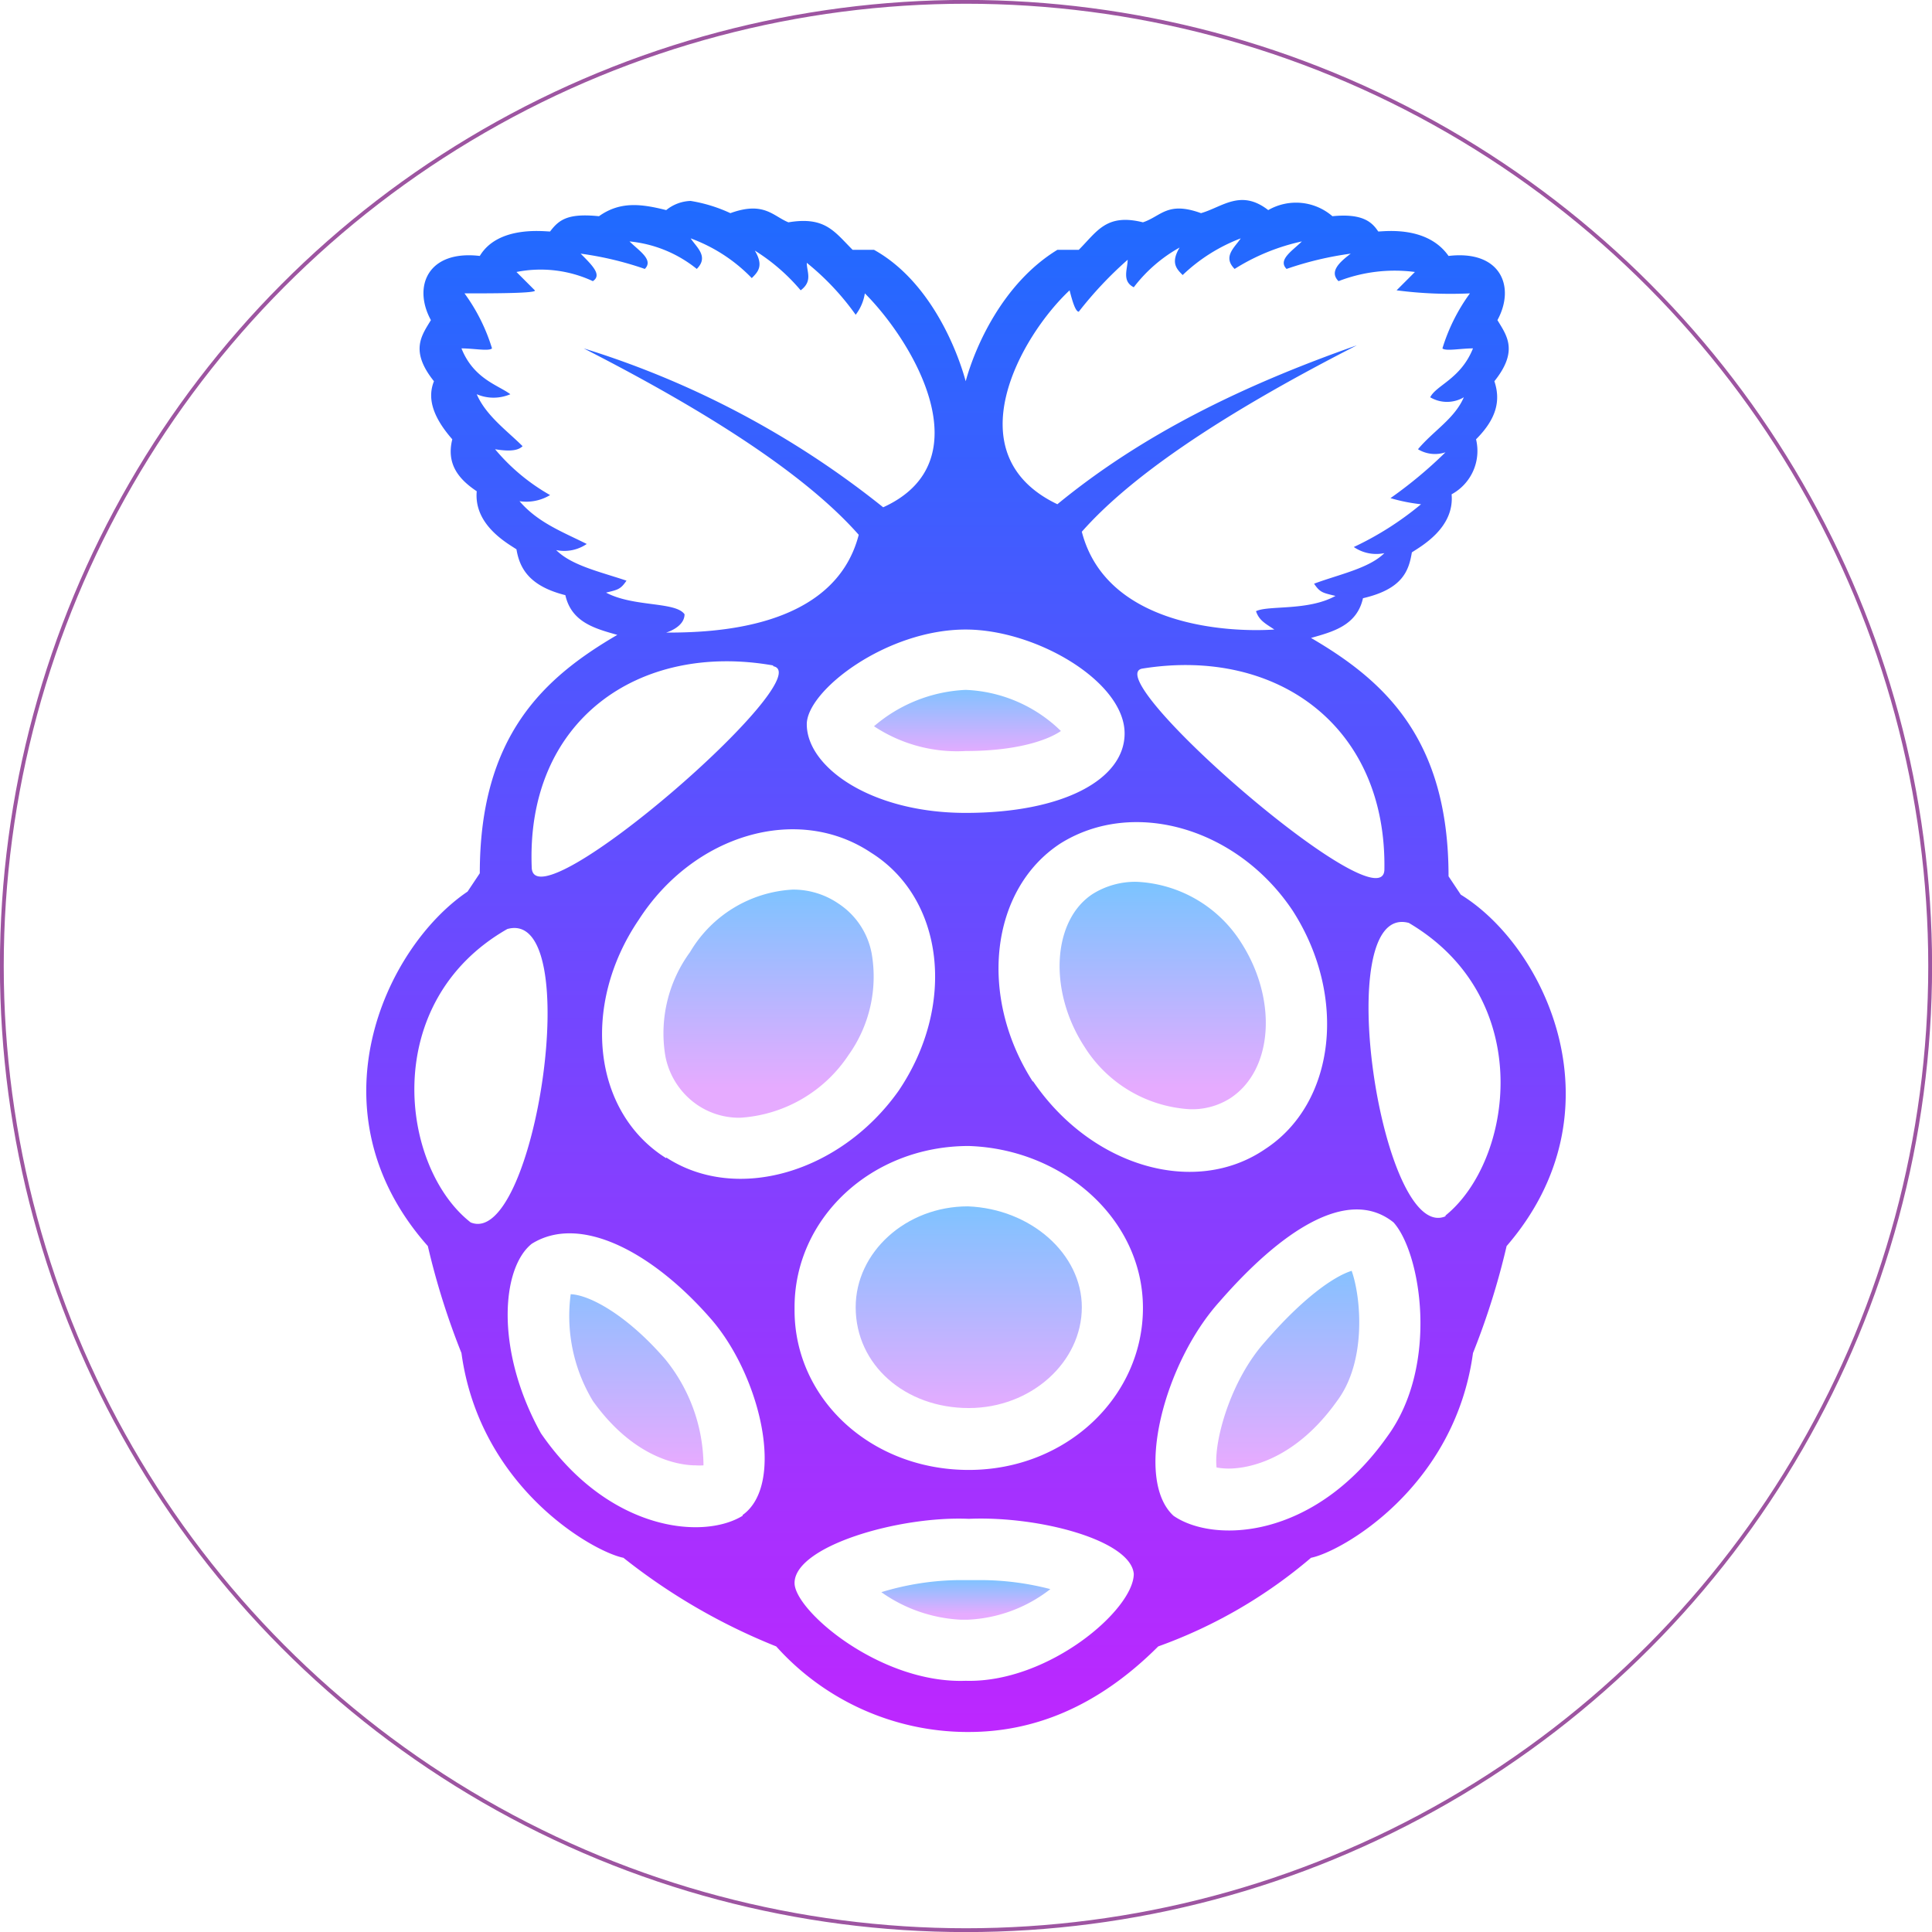 <svg xmlns="http://www.w3.org/2000/svg" xmlns:xlink="http://www.w3.org/1999/xlink" viewBox="0 0 126.44 126.44"><defs><style>.cls-1{fill:url(#linear-gradient);}.cls-2{fill:url(#linear-gradient-2);}.cls-3{fill:url(#linear-gradient-3);}.cls-4{fill:url(#linear-gradient-4);}.cls-5{fill:url(#linear-gradient-5);}.cls-6{fill:url(#linear-gradient-6);}.cls-7{fill:url(#linear-gradient-7);}.cls-8{fill:url(#linear-gradient-8);}.cls-9{fill:none;stroke:#9d55a1;stroke-miterlimit:10;stroke-width:0.25px;}</style><linearGradient id="linear-gradient" x1="-89.19" y1="256.06" x2="-89.19" y2="248.14" gradientTransform="matrix(2, 0, 0, -2, 241.78, 588.67)" gradientUnits="userSpaceOnUse"><stop offset="0" stop-color="#6dc7ff"/><stop offset="1" stop-color="#e6abff"/></linearGradient><linearGradient id="linear-gradient-2" x1="-100.07" y1="254.4" x2="-100.07" y2="246.44" xlink:href="#linear-gradient"/><linearGradient id="linear-gradient-3" x1="-95.74" y1="266.32" x2="-95.74" y2="258.75" xlink:href="#linear-gradient"/><linearGradient id="linear-gradient-4" x1="-89.22" y1="272.21" x2="-89.22" y2="269.67" xlink:href="#linear-gradient"/><linearGradient id="linear-gradient-5" x1="-78.75" y1="254.4" x2="-78.75" y2="246.44" xlink:href="#linear-gradient"/><linearGradient id="linear-gradient-6" x1="-82.84" y1="266.32" x2="-82.84" y2="258.75" xlink:href="#linear-gradient"/><linearGradient id="linear-gradient-7" x1="-89.28" y1="242.83" x2="-89.28" y2="241.52" xlink:href="#linear-gradient"/><linearGradient id="linear-gradient-8" x1="-89.28" y1="289.25" x2="-89.28" y2="234.28" gradientTransform="matrix(2, 0, 0, -2, 241.78, 588.67)" gradientUnits="userSpaceOnUse"><stop offset="0" stop-color="#1a6dff"/><stop offset="1" stop-color="#c822ff"/></linearGradient></defs><g id="Layer_2" data-name="Layer 2"><g id="Layer_1-2" data-name="Layer 1"><path class="cls-1" d="M63.4,92.15c4.08,0,7.4-3,7.4-6.6,0-3.49-3.34-6.44-7.46-6.6-4.05,0-7.34,3-7.34,6.6C56,89.34,59.25,92.15,63.4,92.15Z"/><path class="cls-2" d="M45.52,95.9a3.74,3.74,0,0,0,.52,0,11.12,11.12,0,0,0-2.5-6.94c-2.47-2.86-4.92-4.21-6.19-4.26a10.75,10.75,0,0,0,1.46,7C41.6,95.59,44.64,95.9,45.52,95.9Z"/><path class="cls-3" d="M55.53,69.05a8.83,8.83,0,0,0,1.52-6.63,5,5,0,0,0-2.17-3.28,5.24,5.24,0,0,0-3-.92,8.33,8.33,0,0,0-6.72,4.09,9,9,0,0,0-1.62,6.78,5,5,0,0,0,2.17,3.27,4.87,4.87,0,0,0,2.74.79A9.19,9.19,0,0,0,55.53,69.05Z"/><path class="cls-4" d="M69.43,47.84a9.44,9.44,0,0,0-6.23-2.69,9.87,9.87,0,0,0-6,2.38,9.83,9.83,0,0,0,6,1.62C66.89,49.15,68.78,48.3,69.43,47.84Z"/><path class="cls-5" d="M80.43,96.11c.93,0,4.17-.32,7.1-4.46,1.91-2.58,1.55-6.73.93-8.48-.84.25-2.8,1.34-5.64,4.61-2.32,2.57-3.4,6.62-3.2,8.26A4.35,4.35,0,0,0,80.43,96.11Z"/><path class="cls-6" d="M80.52,71.87c2.81-1.84,3.09-6.46.72-10.16a8.55,8.55,0,0,0-6.85-4,5.27,5.27,0,0,0-2.87.79c-2.65,1.72-2.93,6.34-.55,10a8.74,8.74,0,0,0,6.85,4.09A4.63,4.63,0,0,0,80.52,71.87Z"/><path class="cls-7" d="M63.35,106a9.44,9.44,0,0,0,5.39-2,18.21,18.21,0,0,0-4.54-.59l-.8,0-.65,0a18,18,0,0,0-5.07.79A9.83,9.83,0,0,0,62.86,106Z"/><path class="cls-8" d="M95.6,58.55l-.8-1.2c0-9-4.2-12.8-9-15.6,1.4-.4,3-.8,3.4-2.6,2.6-.6,3-1.8,3.2-3,.6-.4,2.8-1.6,2.6-3.8a3.23,3.23,0,0,0,1.6-3.6c1.4-1.4,1.6-2.6,1.2-3.8,1.6-2,.8-3,.2-4,1.2-2.2.2-4.6-3.2-4.2-1.4-2-4.2-1.6-4.6-1.6-.4-.6-1-1.2-3-1a3.64,3.64,0,0,0-4.2-.4c-1.8-1.4-3-.2-4.4.2-2.2-.8-2.6.2-3.8.6-2.4-.6-3,.6-4.2,1.8H69.2c-3.6,2.2-5.4,6.4-6,8.6-.6-2.2-2.4-6.6-6-8.6H55.8c-1.2-1.2-1.8-2.2-4.2-1.8-1-.4-1.6-1.4-3.8-.6a9.9,9.9,0,0,0-2.6-.8h0a2.66,2.66,0,0,0-1.6.6c-1.6-.4-3-.6-4.4.4-2-.2-2.6.2-3.2,1-.4,0-3.4-.4-4.6,1.6-3.4-.4-4.4,2-3.2,4.2-.6,1-1.4,2,.2,4-.4,1-.2,2.2,1.2,3.8-.4,1.6.4,2.6,1.6,3.4-.2,2.2,2,3.4,2.6,3.8.2,1.2.8,2.4,3.2,3,.4,1.8,2,2.2,3.4,2.6-4.8,2.8-9,6.6-9,15.6l-.8,1.2C25.2,62,20.2,72.75,28,81.55a48.35,48.35,0,0,0,2.2,7c1.2,8.8,8.6,13,10.6,13.4a39.86,39.86,0,0,0,10,5.8,16.84,16.84,0,0,0,12.4,5.6h.2c4.2,0,8.4-1.6,12.4-5.6a32.12,32.12,0,0,0,10-5.8c2-.4,9.4-4.6,10.6-13.4a48.35,48.35,0,0,0,2.2-7C106.2,72.75,101.2,62,95.6,58.55Zm-5-1.6c-.2,3.6-19-12.8-15.8-13.2C83.6,42.35,90.8,47.55,90.6,57ZM70,19c.2.8.4,1.4.6,1.4A25,25,0,0,1,73.8,17c0,.6-.4,1.4.4,1.8a9.72,9.72,0,0,1,3-2.6c-.6,1-.2,1.4.2,1.8a11.3,11.3,0,0,1,3.8-2.4c-.4.6-1.2,1.2-.4,2a13.73,13.73,0,0,1,4.4-1.8c-.6.6-1.6,1.2-1,1.8a21.61,21.61,0,0,1,4.2-1c-.8.6-1.4,1.2-.8,1.8a10.18,10.18,0,0,1,5-.6L91.4,19a27.15,27.15,0,0,0,4.8.2,12.08,12.08,0,0,0-1.8,3.6c.2.2,1.2,0,2,0-.8,2-2.4,2.4-2.8,3.2a2.16,2.16,0,0,0,2.2,0c-.6,1.4-2,2.2-3,3.4a2.14,2.14,0,0,0,1.8.2,28.56,28.56,0,0,1-3.6,3,11.26,11.26,0,0,0,2,.4,20.46,20.46,0,0,1-4.4,2.8,2.6,2.6,0,0,0,2,.4c-1,1-3,1.4-4.6,2,.4.6.6.6,1.4.8-1.8,1-4.4.6-5.2,1,.2.6.6.8,1.2,1.2-3,.2-11-.2-12.6-6.4,3-3.4,8.6-7.4,18-12.2-7.4,2.6-14,5.8-19.6,10.4C62.4,29.75,66.8,22,70,19Zm-6.8,22.2c4.6,0,10.4,3.4,10.4,6.8,0,3-4,5.2-10.4,5.2-6.2,0-10.4-3-10.4-5.8,0-2.2,5.2-6.2,10.4-6.2Zm-23.6-2.4c.8-.2,1-.2,1.4-.8-1.8-.6-3.6-1-4.6-2a2.6,2.6,0,0,0,2-.4c-1.6-.8-3.2-1.4-4.4-2.8a3,3,0,0,0,2-.4,13.1,13.1,0,0,1-3.6-3c1.2.2,1.6,0,1.8-.2-1-1-2.4-2-3-3.4a2.79,2.79,0,0,0,2.2,0c-.8-.6-2.4-1-3.2-3,.8,0,1.8.2,2,0a12.08,12.08,0,0,0-1.8-3.6c1.8,0,4.8,0,4.6-.2l-1.2-1.2a8.1,8.1,0,0,1,5,.6c.6-.4,0-1-.8-1.8a21.61,21.61,0,0,1,4.2,1c.6-.6-.4-1.2-1-1.8a8.27,8.27,0,0,1,4.4,1.8c.8-.8,0-1.4-.4-2a10.64,10.64,0,0,1,4,2.6c.4-.4.8-.8.2-1.8a12.78,12.78,0,0,1,3,2.6c.8-.6.4-1.2.4-1.8a17,17,0,0,1,3.2,3.4,3.08,3.08,0,0,0,.6-1.4c3.2,3.2,7.8,11,1.2,14a59.38,59.38,0,0,0-19.6-10.4c9.4,4.8,15,8.8,18,12.2-1.6,6.2-9.6,6.4-12.6,6.4.6-.2,1.2-.6,1.2-1.2C44.2,39.35,41.4,39.75,39.6,38.75Zm11,4.8c3.2.6-15.6,17-15.8,13.2C34.4,47.15,41.8,42,50.6,43.55ZM30.8,80c-4.6-3.6-6-14.4,2.4-19.2C38.4,59.35,35,81.75,30.8,80Zm17.8,19.2c-2.6,1.6-8.8,1-13.2-5.4-3-5.4-2.6-10.8-.6-12.4,3.2-2,8,.6,11.8,5C49.8,90.15,51.4,97.15,48.6,99.15Zm-5-23.4c-4.8-3-5.6-10-1.8-15.6,3.6-5.6,10.4-7.6,15.2-4.4,4.8,3,5.6,10,1.8,15.6C55,76.75,48.2,78.75,43.6,75.75ZM63.2,110c-5.6.2-11.2-4.6-11.2-6.4,0-2.4,6.8-4.4,11.4-4.2,4.6-.2,10.6,1.4,10.8,3.6C74.2,105.35,68.6,110.15,63.2,110Zm11.6-24.4c0,5.8-5,10.6-11.4,10.6S52,91.55,52,85.75v-.2C52,79.75,57,75,63.4,75c6.2.2,11.4,4.8,11.4,10.6Zm-7.2-14.8c-3.6-5.6-2.8-12.6,1.8-15.6,4.8-3,11.6-1,15.2,4.4,3.6,5.6,2.8,12.6-1.8,15.6C78.2,78.35,71.4,76.35,67.6,70.75ZM90.8,94c-4.8,6.8-11.4,7-14,5.2-2.6-2.4-.6-10,3-14h0c4-4.6,8.4-7.6,11.4-5.2C93,82,94.2,89.35,90.8,94Zm3.8-14.4c-4.2,1.8-7.6-20.6-2.4-19.2C100.6,65.35,99,76,94.6,79.55Z"/><circle class="cls-9" cx="63.22" cy="63.22" r="63.1"/></g></g></svg>